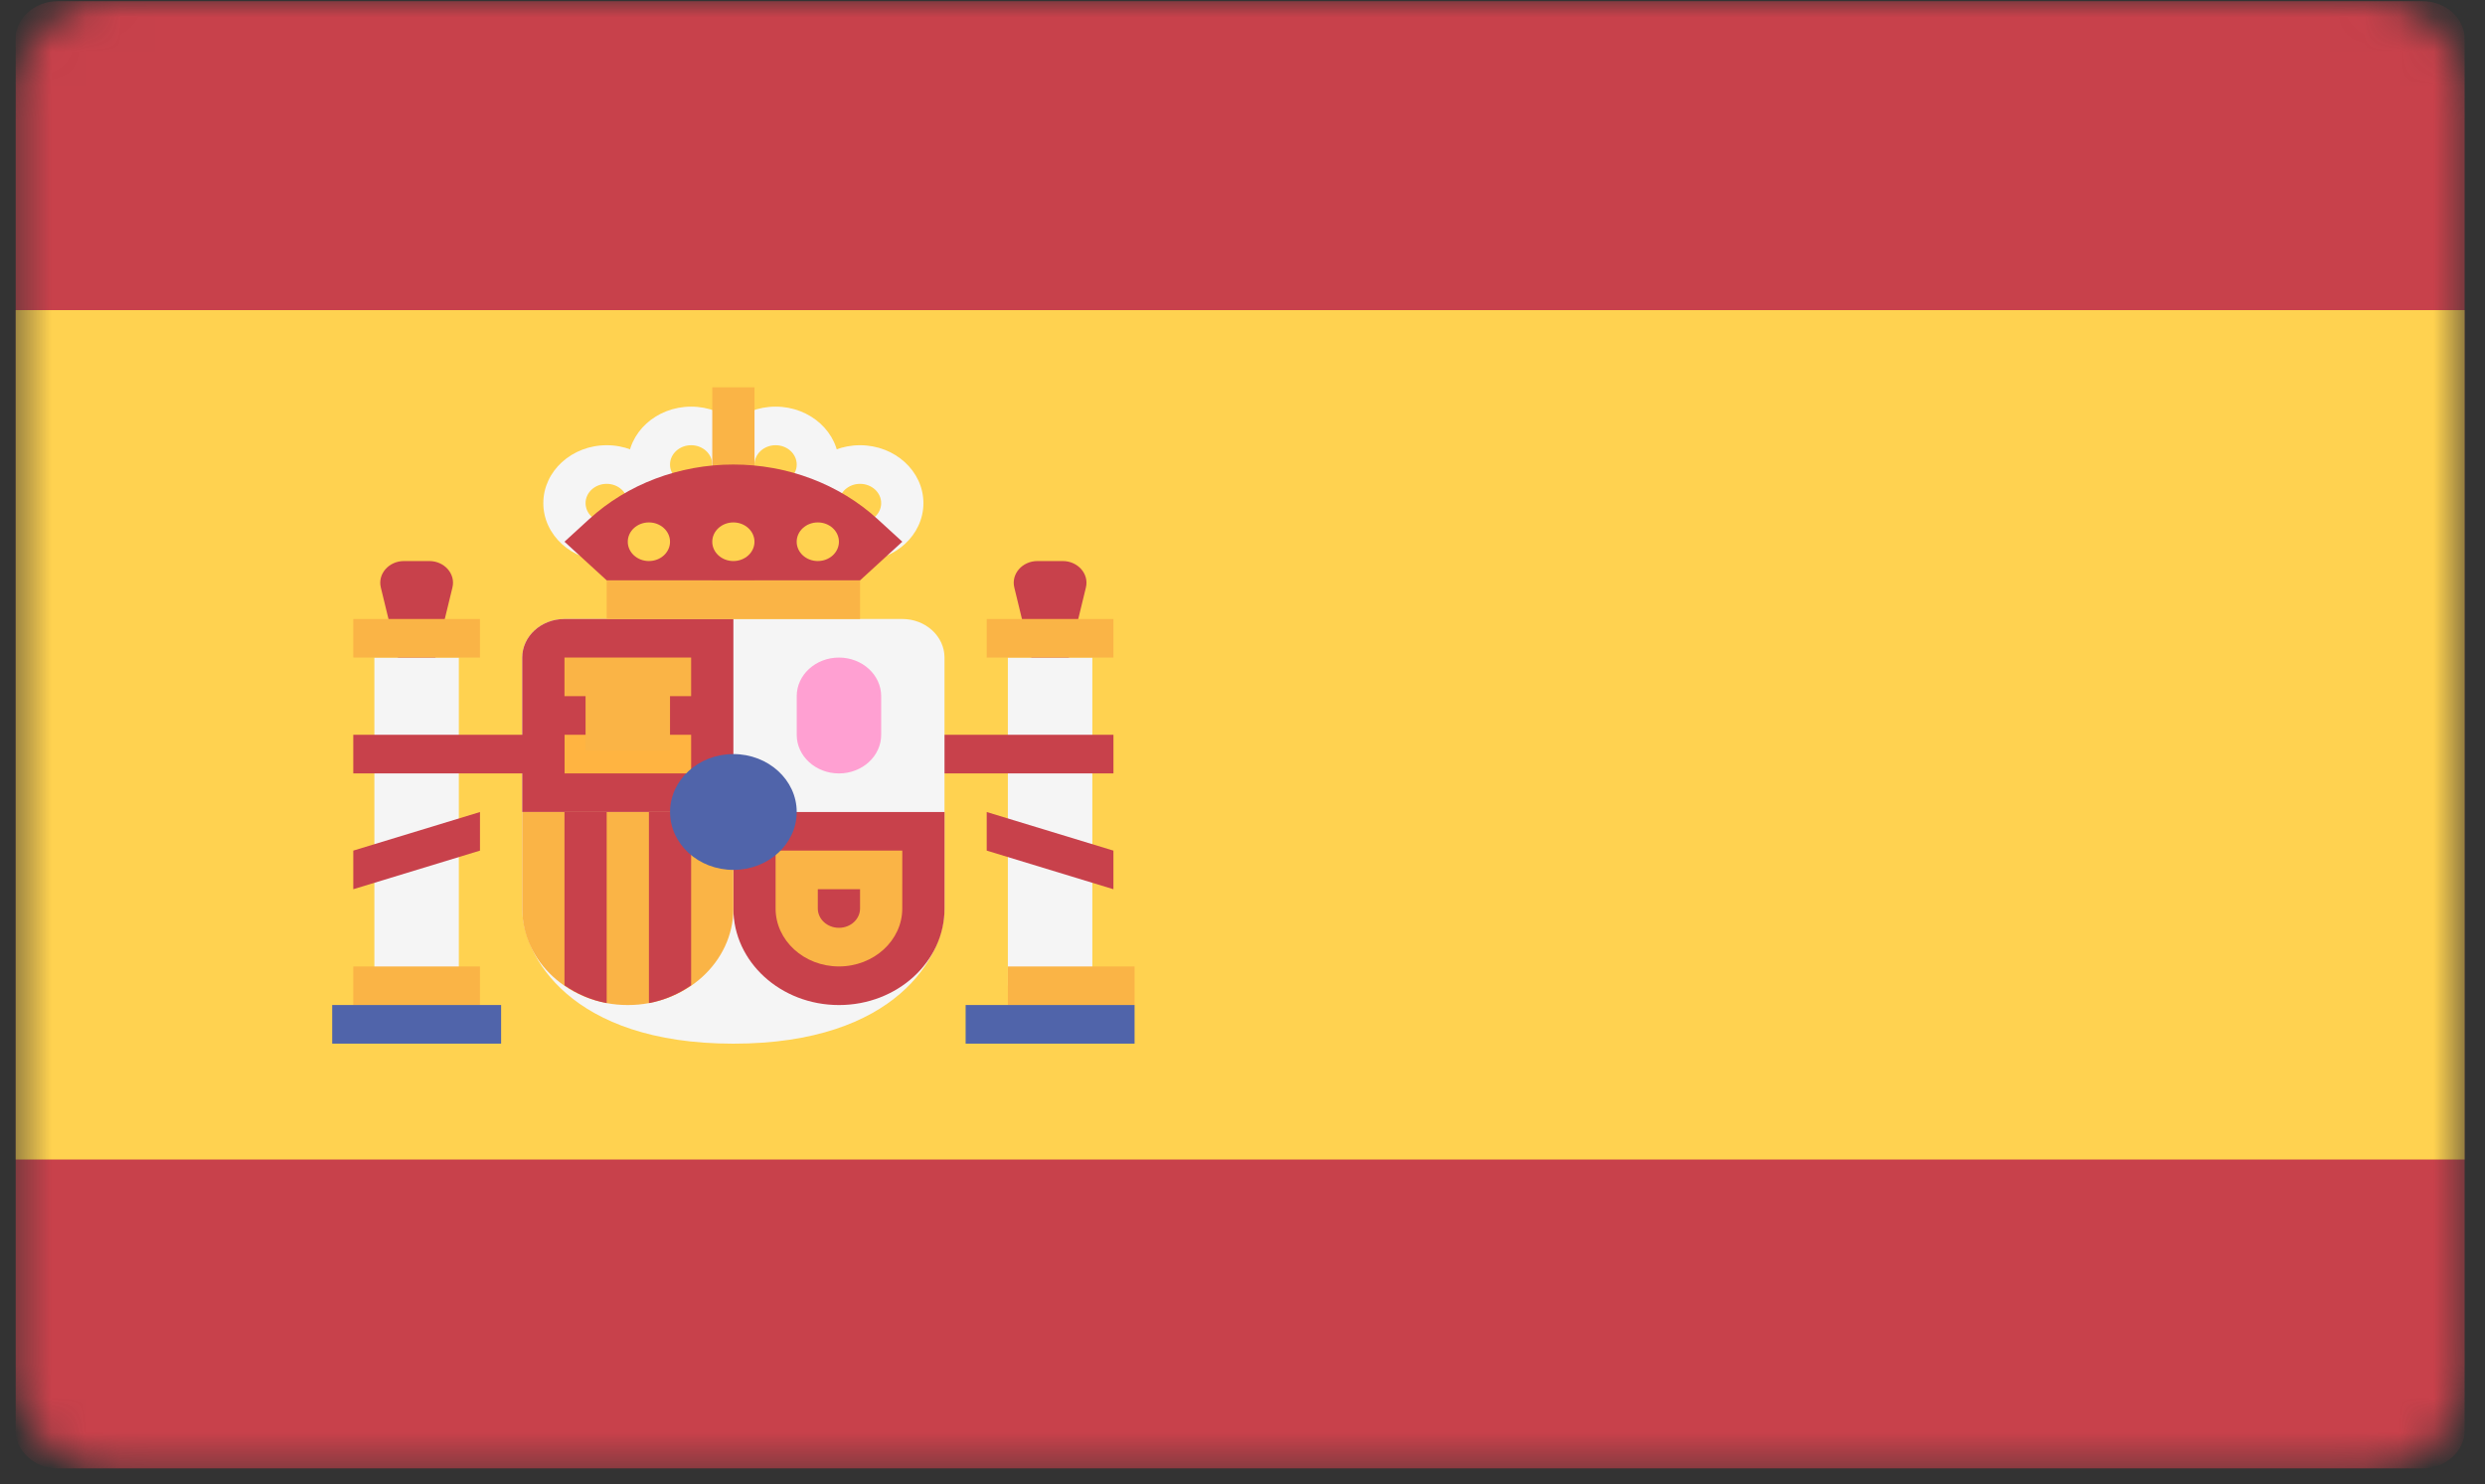 <svg width="72" height="43" viewBox="0 0 72 43" fill="none" xmlns="http://www.w3.org/2000/svg">
<rect x="0" y="0" width="72" height="43" fill="#333333" stroke="none"/>
<g clip-path="url(#clip0_17_7528)">
<g clip-path="url(#clip1_17_7528)">
<g clip-path="url(#clip2_17_7528)">
<mask id="mask0_17_7528" style="mask-type:luminance" maskUnits="userSpaceOnUse" x="0" y="0" width="72" height="43">
<path d="M68.577 0H3.286C1.719 0 0.448 1.271 0.448 2.839V39.742C0.448 41.31 1.719 42.581 3.286 42.581H68.577C70.145 42.581 71.415 41.31 71.415 39.742V2.839C71.415 1.271 70.145 0 68.577 0Z" fill="white"/>
</mask>
<g mask="url(#mask0_17_7528)">
<path d="M1.671 42.545H70.192C70.868 42.545 71.416 42.045 71.416 41.427V1.153C71.416 0.536 70.868 0.035 70.192 0.035H1.671C0.996 0.035 0.448 0.536 0.448 1.153V41.427C0.448 42.045 0.996 42.545 1.671 42.545Z" fill="#C8414B"/>
<path d="M71.415 8.985H0.448V33.596H71.415V8.985Z" fill="#FFD250"/>
<path d="M30.425 21.29L31.463 17.022C31.558 16.629 31.231 16.256 30.791 16.256H30.06C29.62 16.256 29.293 16.629 29.388 17.022L30.425 21.29Z" fill="#C8414B"/>
<path d="M31.649 19.052H29.202V28.56H31.649V19.052Z" fill="#F5F5F5"/>
<path d="M32.26 17.935H28.589V19.053H32.26V17.935Z" fill="#FAB446"/>
<path d="M32.261 21.29H26.143V22.409H32.261V21.29Z" fill="#C8414B"/>
<path d="M32.26 25.765L28.589 24.646V23.528L32.26 24.646V25.765Z" fill="#C8414B"/>
<path d="M12.071 21.29L13.109 17.022C13.205 16.629 12.877 16.256 12.437 16.256H11.706C11.266 16.256 10.939 16.629 11.034 17.022L12.071 21.29Z" fill="#C8414B"/>
<path d="M16.354 17.935C15.679 17.935 15.131 18.436 15.131 19.053V26.325C15.131 27.684 16.518 30.24 21.249 30.24C25.979 30.24 27.366 27.684 27.366 26.325V19.053C27.366 18.436 26.819 17.935 26.143 17.935H16.354Z" fill="#F5F5F5"/>
<path d="M21.249 23.528H15.131V19.053C15.131 18.436 15.679 17.935 16.354 17.935H21.249V23.528Z" fill="#C8414B"/>
<path d="M21.249 23.528H27.367V26.324C27.367 27.869 25.997 29.121 24.308 29.121C22.618 29.121 21.249 27.869 21.249 26.324V23.528Z" fill="#C8414B"/>
<path d="M15.131 23.528H21.249V26.324C21.249 27.869 19.879 29.121 18.19 29.121C16.5 29.121 15.131 27.869 15.131 26.324V23.528Z" fill="#FAB446"/>
<path d="M20.025 28.549V23.528H18.802V29.065C19.257 28.98 19.668 28.796 20.025 28.549Z" fill="#C8414B"/>
<path d="M17.578 29.065V23.528H16.355V28.549C16.712 28.796 17.123 28.98 17.578 29.065Z" fill="#C8414B"/>
<path d="M20.025 21.29H16.355V22.409H20.025V21.29Z" fill="#FFB441"/>
<path d="M20.025 19.052H16.355V20.171H20.025V19.052Z" fill="#FAB446"/>
<path d="M19.413 19.717H16.966V21.744H19.413V19.717Z" fill="#FAB446"/>
<path d="M13.294 19.052H10.847V28.56H13.294V19.052Z" fill="#F5F5F5"/>
<path d="M13.907 28.003H10.236V29.122H13.907V28.003Z" fill="#FAB446"/>
<path d="M13.907 17.935H10.236V19.053H13.907V17.935Z" fill="#FAB446"/>
<path d="M14.519 29.12H9.625V30.239H14.519V29.12Z" fill="#5064AA"/>
<path d="M32.873 28.003H29.202V29.122H32.873V28.003Z" fill="#FAB446"/>
<path d="M32.873 29.12H27.978V30.239H32.873V29.12Z" fill="#5064AA"/>
<path d="M24.92 16.816H17.578V17.935H24.92V16.816Z" fill="#FAB446"/>
<path d="M21.861 13.46H20.637V16.816H21.861V13.46Z" fill="#FFB441"/>
<path d="M20.025 15.138C19.013 15.138 18.19 14.385 18.19 13.46C18.19 12.534 19.013 11.782 20.025 11.782C21.037 11.782 21.86 12.534 21.86 13.46C21.86 14.385 21.037 15.138 20.025 15.138ZM20.025 12.9C19.688 12.9 19.413 13.151 19.413 13.46C19.413 13.768 19.687 14.019 20.025 14.019C20.363 14.019 20.637 13.768 20.637 13.46C20.637 13.151 20.363 12.9 20.025 12.9Z" fill="#F5F5F5"/>
<path d="M22.472 15.138C21.46 15.138 20.637 14.385 20.637 13.46C20.637 12.534 21.46 11.782 22.472 11.782C23.484 11.782 24.308 12.534 24.308 13.46C24.308 14.385 23.484 15.138 22.472 15.138ZM22.472 12.9C22.135 12.9 21.86 13.151 21.86 13.46C21.86 13.768 22.134 14.019 22.472 14.019C22.81 14.019 23.084 13.768 23.084 13.46C23.084 13.151 22.81 12.9 22.472 12.9Z" fill="#F5F5F5"/>
<path d="M24.919 16.256C23.907 16.256 23.084 15.504 23.084 14.578C23.084 13.653 23.907 12.9 24.919 12.9C25.931 12.9 26.755 13.653 26.755 14.578C26.755 15.504 25.931 16.256 24.919 16.256ZM24.919 14.019C24.582 14.019 24.308 14.27 24.308 14.578C24.308 14.887 24.582 15.138 24.919 15.138C25.257 15.138 25.531 14.887 25.531 14.578C25.531 14.27 25.257 14.019 24.919 14.019Z" fill="#F5F5F5"/>
<path d="M17.578 16.256C16.566 16.256 15.742 15.504 15.742 14.578C15.742 13.653 16.566 12.9 17.578 12.9C18.59 12.9 19.413 13.653 19.413 14.578C19.413 15.504 18.59 16.256 17.578 16.256ZM17.578 14.019C17.24 14.019 16.966 14.27 16.966 14.578C16.966 14.887 17.24 15.138 17.578 15.138C17.915 15.138 18.189 14.887 18.189 14.578C18.189 14.27 17.915 14.019 17.578 14.019Z" fill="#F5F5F5"/>
<path d="M24.919 25.765V26.324C24.919 26.632 24.645 26.883 24.307 26.883C23.97 26.883 23.695 26.632 23.695 26.324V25.765H24.919ZM26.143 24.646H22.472V26.324C22.472 27.249 23.295 28.002 24.307 28.002C25.319 28.002 26.142 27.249 26.142 26.324L26.143 24.646Z" fill="#FAB446"/>
<path d="M24.308 22.41C23.632 22.41 23.084 21.909 23.084 21.291V20.172C23.084 19.554 23.632 19.053 24.308 19.053C24.983 19.053 25.531 19.554 25.531 20.172V21.291C25.531 21.909 24.983 22.41 24.308 22.41Z" fill="#FFA0D2"/>
<path d="M21.249 25.205C22.262 25.205 23.084 24.453 23.084 23.527C23.084 22.6 22.262 21.849 21.249 21.849C20.235 21.849 19.414 22.6 19.414 23.527C19.414 24.453 20.235 25.205 21.249 25.205Z" fill="#5064AA"/>
<path d="M21.861 11.222H20.637V14.578H21.861V11.222Z" fill="#FAB446"/>
<path d="M17.578 16.815L16.355 15.696L17.071 15.041C18.179 14.028 19.682 13.459 21.249 13.459C22.816 13.459 24.319 14.028 25.427 15.041L26.143 15.696L24.92 16.815H17.578Z" fill="#C8414B"/>
<path d="M21.249 16.256C21.586 16.256 21.86 16.006 21.86 15.697C21.86 15.388 21.586 15.137 21.249 15.137C20.911 15.137 20.637 15.388 20.637 15.697C20.637 16.006 20.911 16.256 21.249 16.256Z" fill="#FFD250"/>
<path d="M18.801 16.256C19.139 16.256 19.413 16.006 19.413 15.697C19.413 15.388 19.139 15.137 18.801 15.137C18.463 15.137 18.189 15.388 18.189 15.697C18.189 16.006 18.463 16.256 18.801 16.256Z" fill="#FFD250"/>
<path d="M23.695 16.256C24.033 16.256 24.307 16.006 24.307 15.697C24.307 15.388 24.033 15.137 23.695 15.137C23.357 15.137 23.083 15.388 23.083 15.697C23.083 16.006 23.357 16.256 23.695 16.256Z" fill="#FFD250"/>
<path d="M16.355 21.29H10.236V22.409H16.355V21.29Z" fill="#C8414B"/>
<path d="M10.236 25.765L13.907 24.646V23.528L10.236 24.646V25.765Z" fill="#C8414B"/>
</g>
</g>
</g>
</g>
<defs>
<clipPath id="clip0_17_7528">
<rect width="70.968" height="42.581" fill="white" transform="translate(0.448)"/>
</clipPath>
<clipPath id="clip1_17_7528">
<rect width="70.968" height="42.581" fill="white" transform="translate(0.448)"/>
</clipPath>
<clipPath id="clip2_17_7528">
<rect width="70.968" height="42.581" fill="white" transform="translate(0.448)"/>
</clipPath>
</defs>
</svg>
